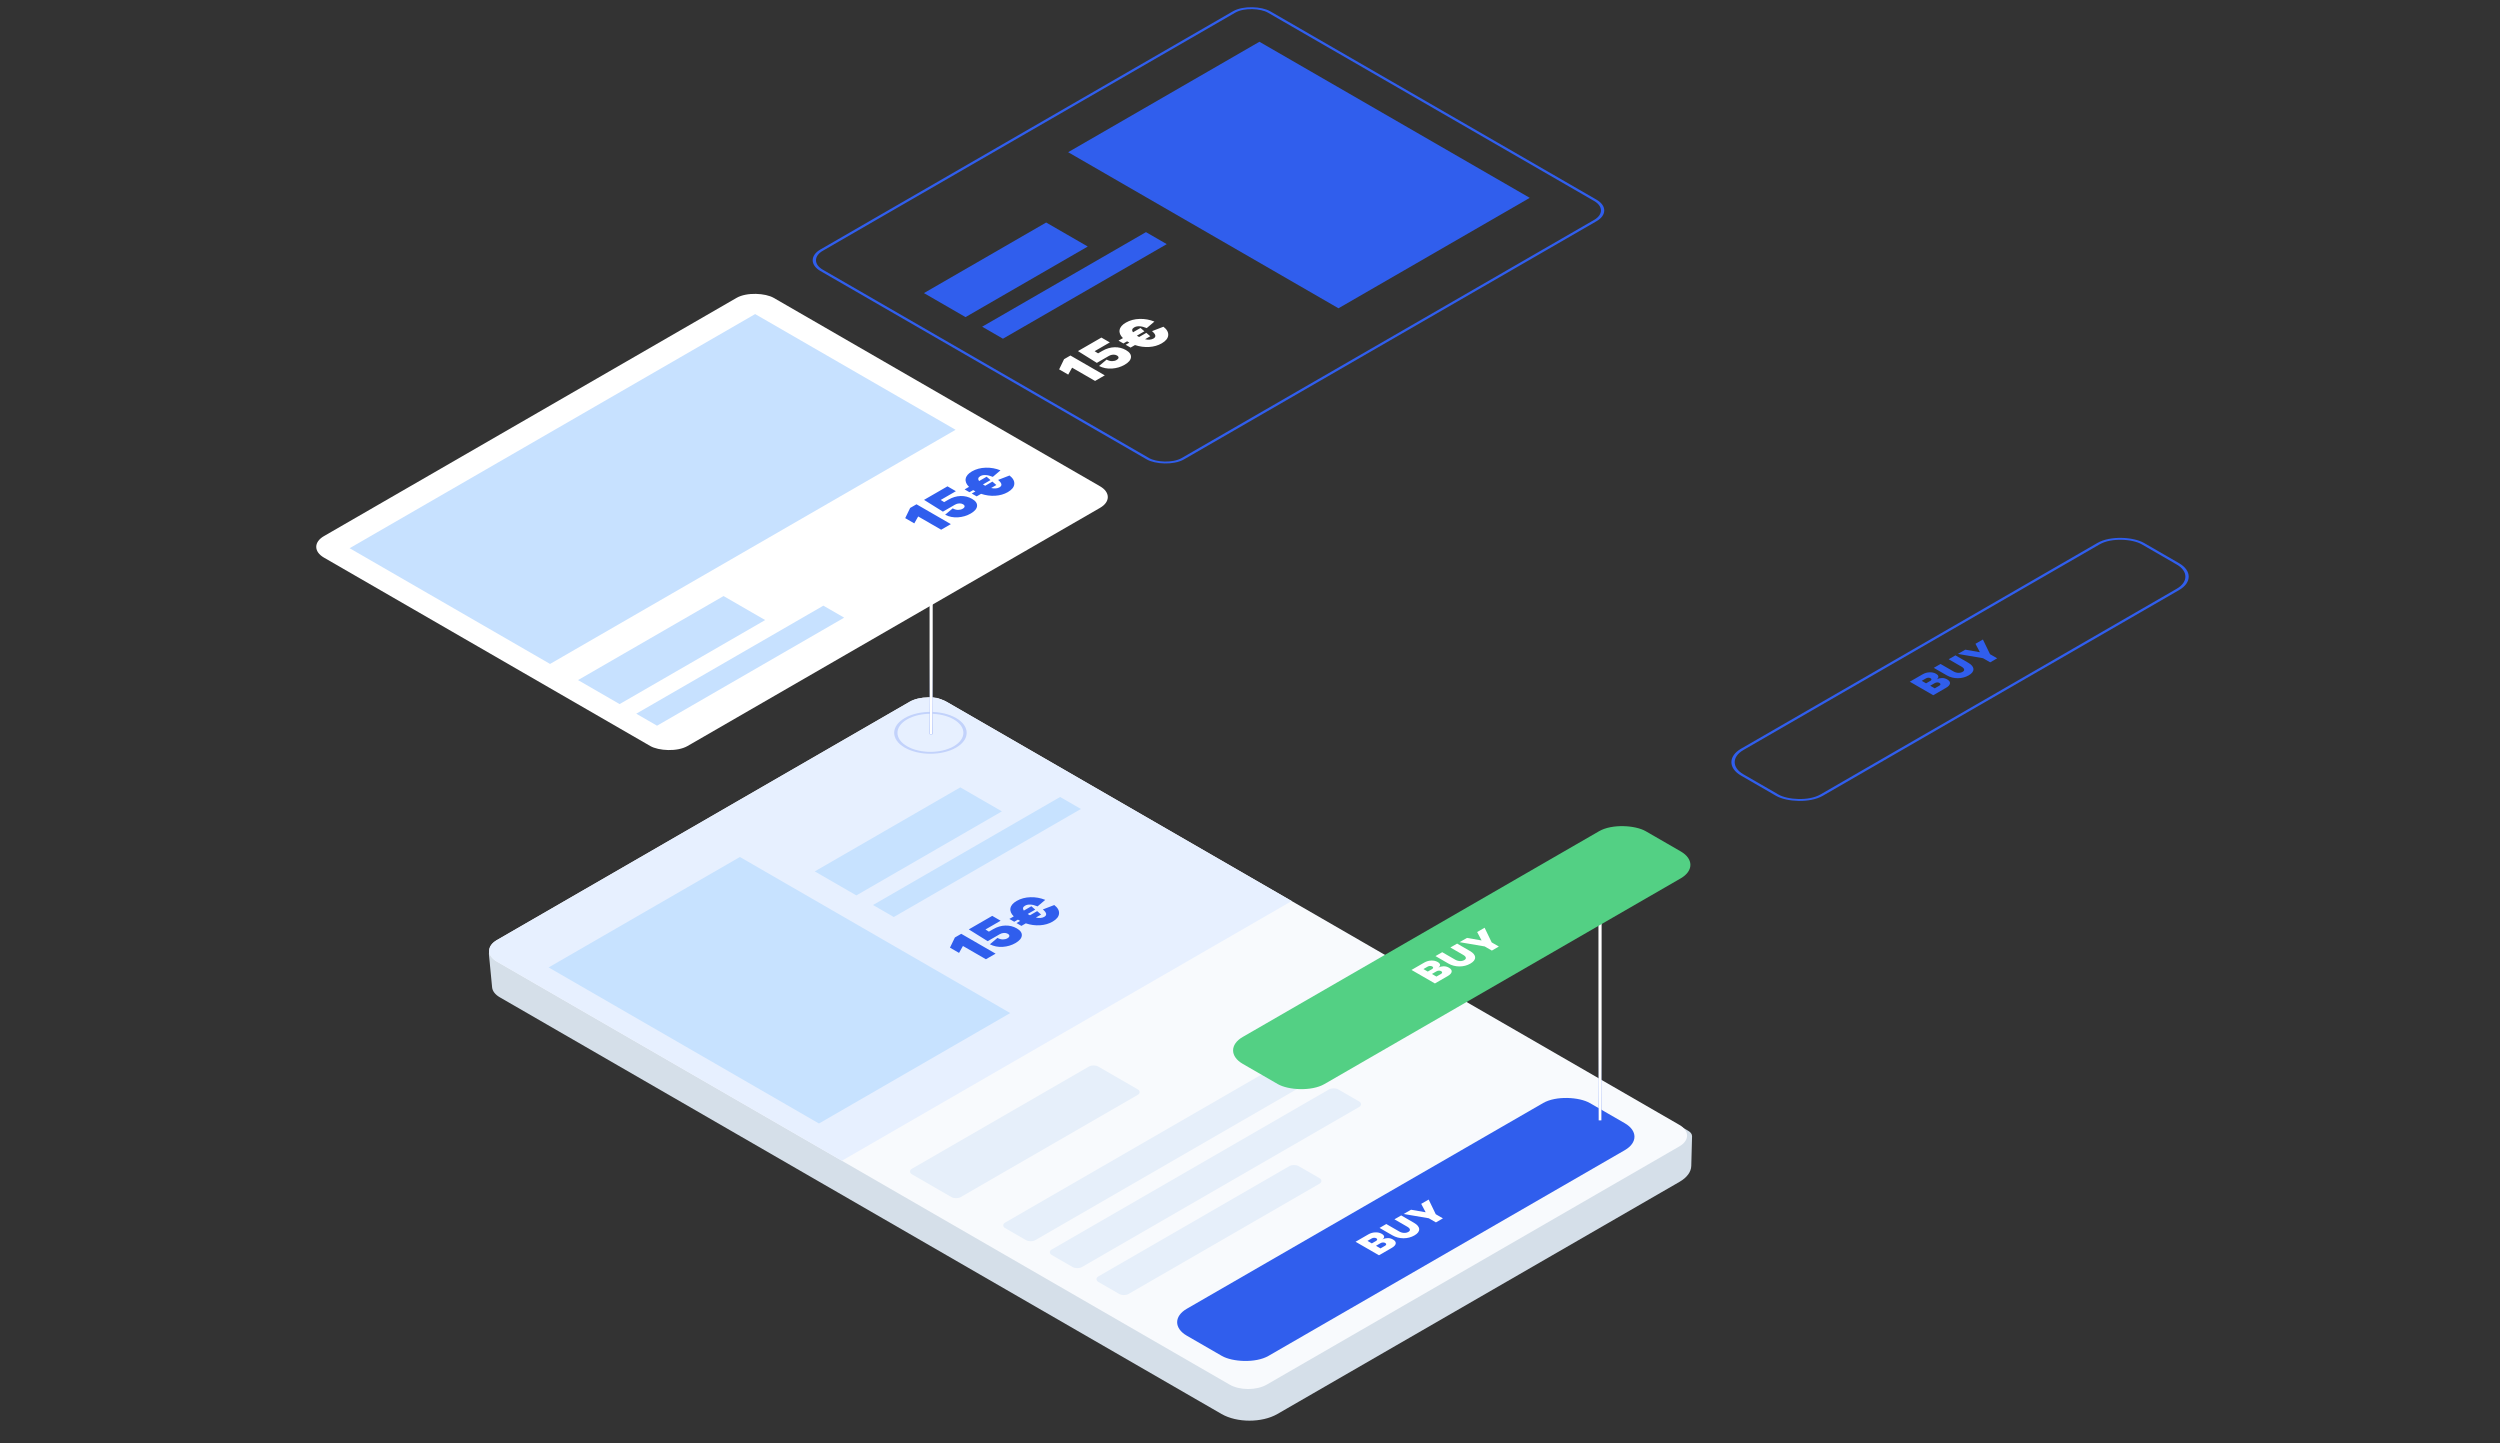 <svg width="847" height="489" viewBox="0 0 847 489" fill="none" xmlns="http://www.w3.org/2000/svg">
<rect x="0" y="0" width="847" height="489" fill="#333333" stroke="none"/>
<path d="M165.655 323.393L166.727 334.521C166.849 335.788 167.776 336.985 169.33 337.882L413.848 479.055C419.082 482.077 427.567 482.077 432.8 479.055L569.08 400.374C571.544 398.951 572.951 397.031 573.004 395.02L573.269 384.972C573.287 384.274 572.815 383.602 571.961 383.109L318.935 237.024C317.19 236.017 314.362 236.017 312.618 237.024L167.282 320.934C166.158 321.583 165.567 322.477 165.655 323.393Z" fill="#D5DFE9"/>
<path d="M168.353 325.786C164.864 323.772 164.864 320.506 168.353 318.492L308.117 237.799C311.606 235.785 317.263 235.785 320.752 237.799L568.966 381.105C572.455 383.12 572.455 386.385 568.966 388.4L429.201 469.093C425.713 471.107 420.056 471.107 416.567 469.093L168.353 325.786Z" fill="#F8FAFD"/>
<rect width="72.945" height="19.148" rx="1.824" transform="matrix(0.866 -0.5 -0.866 -0.5 323.914 406.481)" fill="#E6EFFA"/>
<rect width="124.918" height="11.854" rx="1.824" transform="matrix(0.866 -0.5 -0.866 -0.5 349.183 421.07)" fill="#E6EFFA"/>
<rect width="112.152" height="11.854" rx="1.824" transform="matrix(0.866 -0.5 -0.866 -0.5 364.976 430.188)" fill="#E6EFFA"/>
<rect width="78.415" height="11.854" rx="1.824" transform="matrix(0.866 -0.5 -0.866 -0.5 380.769 439.307)" fill="#E6EFFA"/>
<rect width="157.653" height="31.942" rx="9.118" transform="matrix(0.866 -0.5 0.866 0.5 394.193 447.969)" fill="#305EED"/>
<path d="M468.42 419.852L468.468 419.88C468.949 419.62 469.502 419.483 470.126 419.469C470.75 419.446 471.362 419.608 471.962 419.955C472.641 420.347 472.945 420.8 472.874 421.316C472.795 421.826 472.341 422.321 471.512 422.8L467.2 425.289L459.264 420.707L463.576 418.218C464.318 417.789 465.104 417.559 465.933 417.527C466.77 417.491 467.508 417.657 468.148 418.026C468.685 418.336 468.949 418.667 468.942 419.018C468.934 419.36 468.76 419.638 468.42 419.852ZM463.303 420.413L464.772 421.261L466.182 420.447C466.434 420.301 466.573 420.144 466.596 419.975C466.612 419.802 466.509 419.652 466.288 419.524C466.075 419.401 465.822 419.346 465.53 419.36C465.246 419.369 464.985 419.442 464.749 419.579L463.303 420.413ZM467.71 422.957L469.238 422.075C469.506 421.92 469.644 421.758 469.652 421.589C469.66 421.411 469.546 421.254 469.309 421.117C469.088 420.99 468.831 420.933 468.539 420.946C468.255 420.955 467.986 421.033 467.733 421.179L466.182 422.075L467.71 422.957ZM474.722 411.782L479.069 414.292C480.214 414.953 480.799 415.674 480.822 416.453C480.846 417.224 480.313 417.923 479.223 418.553C478.102 419.2 476.862 419.524 475.504 419.524C474.146 419.524 472.89 419.191 471.737 418.525L467.39 416.016L469.676 414.696L474.023 417.205C474.56 417.515 475.109 417.682 475.67 417.705C476.23 417.727 476.728 417.613 477.162 417.363C477.565 417.13 477.735 416.859 477.672 416.549C477.608 416.23 477.312 415.917 476.783 415.612L472.436 413.102L474.722 411.782ZM484.03 406.408L486.435 411.38L488.863 412.782L486.494 414.15L484.066 412.748L475.561 411.298L478.061 409.855L483.012 410.717L481.507 407.865L484.03 406.408Z" fill="white"/>
<path d="M168.353 325.786C164.864 323.772 164.864 320.506 168.353 318.492L308.121 237.797C311.61 235.783 317.267 235.783 320.756 237.797L437.624 305.271L285.221 393.26L168.353 325.786Z" fill="#E7F0FF"/>
<rect width="74.833" height="105.761" transform="matrix(0.866 -0.5 0.866 0.5 185.871 327.762)" fill="#C7E2FF"/>
<rect width="56.938" height="16.271" transform="matrix(0.866 -0.5 0.866 0.5 276.041 295.227)" fill="#C7E2FF"/>
<rect width="73.207" height="8.135" transform="matrix(0.866 -0.5 0.866 0.5 295.768 306.617)" fill="#C7E2FF"/>
<path d="M325.671 316.375L337.311 323.095L334.027 324.991L326.245 320.498L324.924 322.845L321.849 321.069L323.517 317.619L325.671 316.375ZM335.038 315.641L336.498 314.799C337.853 314.016 339.231 313.608 340.632 313.575C342.034 313.542 343.319 313.863 344.489 314.538C345.705 315.24 346.273 316.049 346.191 316.965C346.11 317.881 345.392 318.73 344.037 319.513C342.74 320.262 341.304 320.69 339.729 320.797C338.142 320.897 336.689 320.606 335.369 319.924L337.94 317.757C338.577 318.112 339.19 318.286 339.781 318.279C340.372 318.272 340.881 318.145 341.31 317.898C341.727 317.657 341.947 317.396 341.97 317.116C341.993 316.835 341.808 316.581 341.414 316.353C341.055 316.146 340.632 316.056 340.146 316.083C339.648 316.103 339.179 316.24 338.739 316.494L334.621 318.871L328.228 314.879L336.168 310.295L339.017 311.94L333.874 314.909L335.038 315.641ZM353.315 308.118L357.189 306.624C358.358 307.527 358.897 308.493 358.804 309.523C358.723 310.546 357.994 311.455 356.615 312.251C355.365 312.973 353.934 313.384 352.324 313.484C350.726 313.578 349.134 313.361 347.547 312.833L346.053 313.695L344.385 312.732L345.636 312.01L345.254 311.789L344.872 311.569L343.621 312.291L341.971 311.338L343.465 310.475C342.538 309.566 342.162 308.647 342.335 307.717C342.497 306.781 343.204 305.952 344.455 305.23C345.821 304.441 347.379 304.023 349.128 303.976C350.877 303.929 352.544 304.23 354.131 304.879L351.525 307.085C349.707 306.343 348.288 306.266 347.269 306.855C346.539 307.276 346.406 307.828 346.87 308.51L349.423 307.035L350.744 308.179L348.19 309.653L348.555 309.884C348.728 309.984 348.862 310.054 348.954 310.094L351.386 308.69L352.724 309.844L350.952 310.867C352.122 311.127 353.071 311.047 353.801 310.626C354.797 310.051 354.635 309.215 353.315 308.118Z" fill="#305EED"/>
<circle r="9.574" transform="matrix(0.866 -0.5 0.866 0.5 315.228 248.282)" stroke="#305EED" stroke-opacity="0.2" stroke-width="0.912"/>
<line x1="315.459" y1="248.738" x2="315.459" y2="173.058" stroke="url(#paint0_linear)" stroke-width="0.912"/>
<line x1="315.459" y1="248.738" x2="315.459" y2="173.058" stroke="white" stroke-width="0.912"/>
<line x1="542.089" y1="379.583" x2="542.089" y2="303.903" stroke="url(#paint1_linear)" stroke-width="0.912"/>
<line x1="542.089" y1="379.583" x2="542.089" y2="303.903" stroke="white" stroke-width="0.912"/>
<rect width="157.653" height="31.942" rx="9.118" transform="matrix(0.866 -0.5 0.866 0.5 413.145 355.876)" fill="#53D084"/>
<path d="M487.372 327.759L487.419 327.787C487.901 327.527 488.454 327.39 489.078 327.376C489.702 327.354 490.314 327.516 490.914 327.862C491.593 328.254 491.897 328.708 491.826 329.223C491.747 329.734 491.293 330.228 490.464 330.707L486.152 333.196L478.216 328.614L482.528 326.125C483.27 325.696 484.056 325.466 484.885 325.434C485.722 325.398 486.46 325.564 487.1 325.934C487.637 326.244 487.901 326.574 487.893 326.925C487.885 327.267 487.712 327.545 487.372 327.759ZM482.255 328.32L483.724 329.168L485.133 328.354C485.386 328.209 485.524 328.051 485.548 327.883C485.564 327.709 485.461 327.559 485.24 327.431C485.027 327.308 484.774 327.253 484.482 327.267C484.198 327.276 483.937 327.349 483.7 327.486L482.255 328.32ZM486.661 330.864L488.189 329.982C488.458 329.827 488.596 329.665 488.604 329.496C488.612 329.319 488.497 329.161 488.26 329.025C488.039 328.897 487.783 328.84 487.491 328.854C487.206 328.863 486.938 328.94 486.685 329.086L485.133 329.982L486.661 330.864ZM493.674 319.69L498.021 322.199C499.166 322.86 499.75 323.581 499.774 324.36C499.798 325.131 499.265 325.831 498.175 326.46C497.054 327.107 495.814 327.431 494.456 327.431C493.097 327.431 491.842 327.098 490.689 326.432L486.342 323.923L488.628 322.603L492.975 325.113C493.512 325.423 494.061 325.589 494.622 325.612C495.182 325.635 495.68 325.521 496.114 325.27C496.517 325.037 496.686 324.766 496.623 324.456C496.56 324.137 496.264 323.825 495.735 323.519L491.388 321.01L493.674 319.69ZM502.982 314.316L505.387 319.287L507.815 320.689L505.446 322.057L503.018 320.655L494.513 319.205L497.012 317.762L501.963 318.624L500.459 315.772L502.982 314.316Z" fill="white"/>
<path d="M656.199 230.105L656.247 230.132C656.728 229.872 657.281 229.735 657.905 229.722C658.529 229.699 659.141 229.861 659.741 230.207C660.42 230.599 660.724 231.053 660.653 231.568C660.574 232.079 660.12 232.573 659.291 233.052L654.979 235.541L647.043 230.959L651.355 228.47C652.097 228.042 652.883 227.811 653.712 227.78C654.549 227.743 655.287 227.909 655.927 228.279C656.464 228.589 656.728 228.919 656.72 229.27C656.712 229.612 656.539 229.89 656.199 230.105ZM651.082 230.665L652.551 231.513L653.961 230.7C654.213 230.554 654.351 230.396 654.375 230.228C654.391 230.055 654.288 229.904 654.067 229.776C653.854 229.653 653.601 229.599 653.309 229.612C653.025 229.621 652.764 229.694 652.527 229.831L651.082 230.665ZM655.489 233.209L657.016 232.327C657.285 232.172 657.423 232.01 657.431 231.842C657.439 231.664 657.324 231.507 657.088 231.37C656.866 231.242 656.61 231.185 656.318 231.199C656.033 231.208 655.765 231.285 655.512 231.431L653.961 232.327L655.489 233.209ZM662.501 222.035L666.848 224.545C667.993 225.206 668.577 225.926 668.601 226.706C668.625 227.476 668.092 228.176 667.002 228.805C665.881 229.452 664.641 229.776 663.283 229.776C661.925 229.776 660.669 229.443 659.516 228.778L655.169 226.268L657.455 224.948L661.802 227.458C662.339 227.768 662.888 227.934 663.449 227.957C664.009 227.98 664.507 227.866 664.941 227.615C665.344 227.383 665.514 227.111 665.45 226.801C665.387 226.482 665.091 226.17 664.562 225.864L660.215 223.355L662.501 222.035ZM671.809 216.661L674.214 221.632L676.642 223.034L674.273 224.402L671.845 223L663.34 221.55L665.839 220.107L670.791 220.969L669.286 218.117L671.809 216.661Z" fill="#305EED"/>
<rect x="0.79" width="156.741" height="31.03" rx="8.662" transform="matrix(0.866 -0.5 0.866 0.5 582.077 258.616)" stroke="#305EED" stroke-width="0.912"/>
<rect width="175.979" height="142.242" rx="7.294" transform="matrix(0.866 -0.5 0.866 0.5 103.444 185.276)" fill="white"/>
<rect width="158.655" height="78.415" transform="matrix(0.866 -0.5 0.866 0.5 118.447 185.732)" fill="#C7E1FF"/>
<rect width="56.938" height="16.271" transform="matrix(0.866 -0.5 0.866 0.5 195.833 230.411)" fill="#C7E1FF"/>
<rect width="73.207" height="8.135" transform="matrix(0.866 -0.5 0.866 0.5 215.56 241.801)" fill="#C7E1FF"/>
<path d="M310.51 170.851L322.149 177.571L318.866 179.466L311.083 174.973L309.763 177.32L306.688 175.544L308.356 172.094L310.51 170.851ZM319.877 170.116L321.336 169.274C322.691 168.491 324.069 168.084 325.471 168.05C326.872 168.017 328.158 168.338 329.327 169.013C330.543 169.715 331.111 170.524 331.03 171.44C330.949 172.356 330.231 173.205 328.876 173.988C327.579 174.737 326.142 175.165 324.567 175.272C322.981 175.372 321.527 175.081 320.207 174.399L322.778 172.233C323.415 172.587 324.029 172.761 324.62 172.754C325.21 172.747 325.72 172.62 326.148 172.373C326.565 172.132 326.785 171.872 326.808 171.591C326.832 171.31 326.646 171.056 326.253 170.828C325.893 170.621 325.471 170.531 324.984 170.558C324.486 170.578 324.017 170.715 323.577 170.969L319.46 173.346L313.067 169.354L321.006 164.77L323.855 166.415L318.713 169.384L319.877 170.116ZM338.153 162.594L342.027 161.099C343.197 162.002 343.735 162.968 343.643 163.998C343.562 165.021 342.832 165.93 341.454 166.726C340.203 167.448 338.773 167.859 337.163 167.96C335.565 168.053 333.972 167.836 332.385 167.308L330.891 168.17L329.224 167.207L330.475 166.485L330.092 166.264L329.71 166.044L328.459 166.766L326.809 165.813L328.303 164.951C327.376 164.041 327 163.122 327.174 162.192C327.336 161.256 328.042 160.427 329.293 159.705C330.66 158.916 332.218 158.498 333.966 158.451C335.715 158.404 337.383 158.705 338.97 159.354L336.364 161.56C334.545 160.818 333.127 160.741 332.108 161.33C331.378 161.751 331.245 162.303 331.708 162.985L334.262 161.51L335.582 162.654L333.028 164.128L333.393 164.359C333.567 164.459 333.7 164.529 333.793 164.569L336.225 163.165L337.562 164.319L335.79 165.342C336.96 165.603 337.91 165.522 338.639 165.101C339.635 164.526 339.473 163.69 338.153 162.594Z" fill="#305EED"/>
<rect x="0.79" width="175.067" height="141.33" rx="6.839" transform="matrix(0.866 -0.5 0.866 0.5 271.745 88.564)" stroke="#305EED" stroke-width="0.912"/>
<rect width="74.833" height="105.761" transform="matrix(0.866 -0.5 0.866 0.5 361.886 51.565)" fill="#305EED"/>
<rect width="47.82" height="16.271" transform="matrix(0.866 -0.5 0.866 0.5 313.028 99.299)" fill="#305EED"/>
<rect width="64.088" height="8.135" transform="matrix(0.866 -0.5 0.866 0.5 332.755 110.689)" fill="#305EED"/>
<path d="M362.658 120.448L374.298 127.168L371.014 129.063L363.231 124.57L361.911 126.917L358.836 125.142L360.504 121.691L362.658 120.448ZM372.025 119.713L373.485 118.871C374.84 118.089 376.218 117.681 377.619 117.647C379.021 117.614 380.306 117.935 381.476 118.61C382.692 119.312 383.259 120.121 383.178 121.037C383.097 121.953 382.379 122.803 381.024 123.585C379.727 124.334 378.291 124.762 376.716 124.869C375.129 124.969 373.676 124.678 372.355 123.996L374.926 121.83C375.563 122.184 376.177 122.358 376.768 122.351C377.359 122.345 377.868 122.218 378.297 121.97C378.714 121.729 378.934 121.469 378.957 121.188C378.98 120.907 378.795 120.653 378.401 120.426C378.042 120.218 377.619 120.128 377.133 120.155C376.635 120.175 376.166 120.312 375.726 120.566L371.608 122.943L365.215 118.951L373.155 114.368L376.004 116.012L370.861 118.981L372.025 119.713ZM390.301 112.191L394.176 110.696C395.345 111.599 395.884 112.565 395.791 113.595C395.71 114.618 394.98 115.527 393.602 116.323C392.351 117.045 390.921 117.456 389.311 117.557C387.713 117.65 386.121 117.433 384.534 116.905L383.04 117.767L381.372 116.804L382.623 116.082L382.241 115.862L381.859 115.641L380.608 116.363L378.957 115.41L380.451 114.548C379.525 113.638 379.148 112.719 379.322 111.79C379.484 110.853 380.191 110.024 381.442 109.302C382.808 108.513 384.366 108.095 386.115 108.048C387.864 108.002 389.531 108.302 391.118 108.951L388.512 111.158C386.694 110.415 385.275 110.339 384.256 110.927C383.526 111.348 383.393 111.9 383.856 112.582L386.41 111.107L387.73 112.251L385.177 113.725L385.541 113.956C385.715 114.056 385.848 114.126 385.941 114.167L388.373 112.762L389.711 113.916L387.939 114.939C389.109 115.2 390.058 115.119 390.788 114.698C391.784 114.123 391.622 113.287 390.301 112.191Z" fill="white"/>
<defs>
<feFlood flood-opacity="0" result="BackgroundImageFix"/>
<feGaussianBlur in="BackgroundImage" stdDeviation="27.354"/>
<feComposite in2="SourceAlpha" operator="in" result="effect1_backgroundBlur"/>
<feBlend mode="normal" in="SourceGraphic" in2="effect1_backgroundBlur" result="shape"/>
<linearGradient id="paint0_linear" x1="317.243" y1="247.915" x2="317.243" y2="173.882" gradientUnits="userSpaceOnUse">
<stop stop-color="#305EED"/>
<stop offset="0.357" stop-color="white"/>
</linearGradient>
<linearGradient id="paint1_linear" x1="543.872" y1="378.76" x2="543.872" y2="304.726" gradientUnits="userSpaceOnUse">
<stop stop-color="#305EED"/>
<stop offset="0.357" stop-color="white"/>
</linearGradient>
</defs>
</svg>

